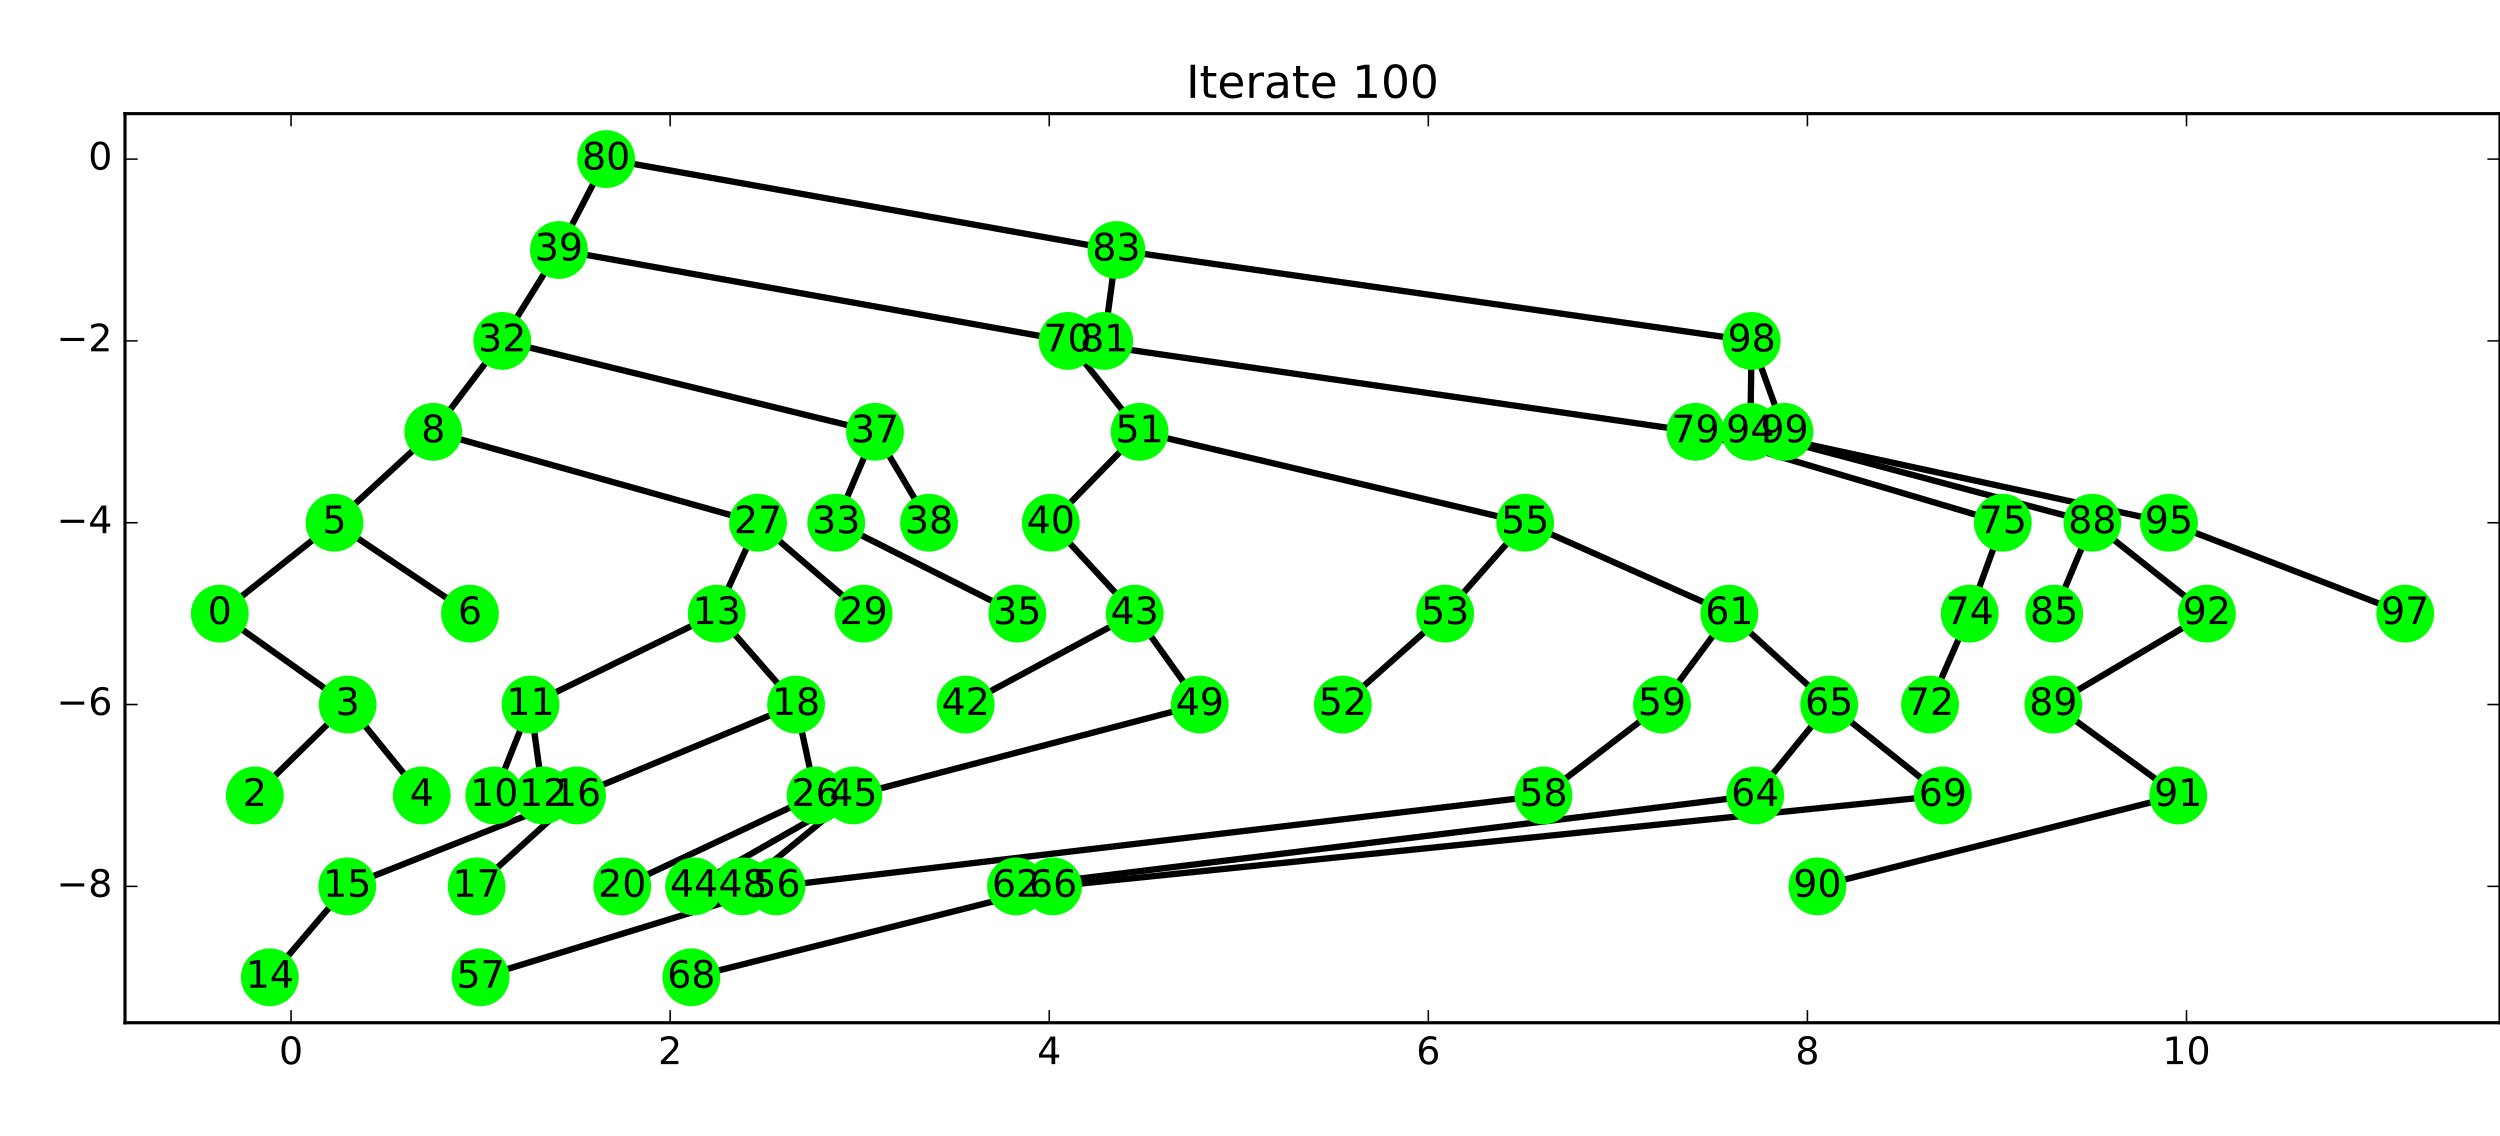 <?xml version="1.0" encoding="utf-8" standalone="no"?>
<!DOCTYPE svg PUBLIC "-//W3C//DTD SVG 1.1//EN"
  "http://www.w3.org/Graphics/SVG/1.1/DTD/svg11.dtd">
<!-- Created with matplotlib (http://matplotlib.org/) -->
<svg height="360pt" version="1.1" viewBox="0 0 792 360" width="792pt" xmlns="http://www.w3.org/2000/svg" xmlns:xlink="http://www.w3.org/1999/xlink">
 <defs>
  <style type="text/css">
*{stroke-linecap:butt;stroke-linejoin:round;stroke-miterlimit:100000;}
  </style>
 </defs>
 <g id="figure_1">
  <g id="patch_1">
   <path d="M 0 360 
L 792 360 
L 792 0 
L 0 0 
z
" style="fill:#ffffff;"/>
  </g>
  <g id="axes_1">
   <g id="patch_2">
    <path d="M 39.6 324 
L 792 324 
L 792 36 
L 39.6 36 
z
" style="fill:#ffffff;"/>
   </g>
   <g id="line2d_1">
    <path clip-path="url(#p08d0dfd7ce)" d="M 192.028 50.4 
L 177.069 79.2 
" style="fill:none;stroke:#000000;stroke-linecap:square;stroke-width:2.0;"/>
   </g>
   <g id="line2d_2">
    <path clip-path="url(#p08d0dfd7ce)" d="M 192.028 50.4 
L 353.679 79.2 
" style="fill:none;stroke:#000000;stroke-linecap:square;stroke-width:2.0;"/>
   </g>
   <g id="line2d_3">
    <path clip-path="url(#p08d0dfd7ce)" d="M 177.069 79.2 
L 159.113 108 
" style="fill:none;stroke:#000000;stroke-linecap:square;stroke-width:2.0;"/>
   </g>
   <g id="line2d_4">
    <path clip-path="url(#p08d0dfd7ce)" d="M 177.069 79.2 
L 338.214 108 
" style="fill:none;stroke:#000000;stroke-linecap:square;stroke-width:2.0;"/>
   </g>
   <g id="line2d_5">
    <path clip-path="url(#p08d0dfd7ce)" d="M 353.679 79.2 
L 349.807 108 
" style="fill:none;stroke:#000000;stroke-linecap:square;stroke-width:2.0;"/>
   </g>
   <g id="line2d_6">
    <path clip-path="url(#p08d0dfd7ce)" d="M 353.679 79.2 
L 554.934 108 
" style="fill:none;stroke:#000000;stroke-linecap:square;stroke-width:2.0;"/>
   </g>
   <g id="line2d_7">
    <path clip-path="url(#p08d0dfd7ce)" d="M 159.113 108 
L 137.258 136.8 
" style="fill:none;stroke:#000000;stroke-linecap:square;stroke-width:2.0;"/>
   </g>
   <g id="line2d_8">
    <path clip-path="url(#p08d0dfd7ce)" d="M 159.113 108 
L 277.2 136.8 
" style="fill:none;stroke:#000000;stroke-linecap:square;stroke-width:2.0;"/>
   </g>
   <g id="line2d_9">
    <path clip-path="url(#p08d0dfd7ce)" d="M 338.214 108 
L 361.031 136.8 
" style="fill:none;stroke:#000000;stroke-linecap:square;stroke-width:2.0;"/>
   </g>
   <g id="line2d_10">
    <path clip-path="url(#p08d0dfd7ce)" d="M 338.214 108 
L 537.136 136.8 
" style="fill:none;stroke:#000000;stroke-linecap:square;stroke-width:2.0;"/>
   </g>
   <g id="line2d_11">
    <path clip-path="url(#p08d0dfd7ce)" d="M 554.934 108 
L 554.485 136.8 
" style="fill:none;stroke:#000000;stroke-linecap:square;stroke-width:2.0;"/>
   </g>
   <g id="line2d_12">
    <path clip-path="url(#p08d0dfd7ce)" d="M 554.934 108 
L 565.325 136.8 
" style="fill:none;stroke:#000000;stroke-linecap:square;stroke-width:2.0;"/>
   </g>
   <g id="line2d_13">
    <path clip-path="url(#p08d0dfd7ce)" d="M 137.258 136.8 
L 105.96 165.6 
" style="fill:none;stroke:#000000;stroke-linecap:square;stroke-width:2.0;"/>
   </g>
   <g id="line2d_14">
    <path clip-path="url(#p08d0dfd7ce)" d="M 137.258 136.8 
L 240.152 165.6 
" style="fill:none;stroke:#000000;stroke-linecap:square;stroke-width:2.0;"/>
   </g>
   <g id="line2d_15">
    <path clip-path="url(#p08d0dfd7ce)" d="M 277.2 136.8 
L 264.919 165.6 
" style="fill:none;stroke:#000000;stroke-linecap:square;stroke-width:2.0;"/>
   </g>
   <g id="line2d_16">
    <path clip-path="url(#p08d0dfd7ce)" d="M 277.2 136.8 
L 294.313 165.6 
" style="fill:none;stroke:#000000;stroke-linecap:square;stroke-width:2.0;"/>
   </g>
   <g id="line2d_17">
    <path clip-path="url(#p08d0dfd7ce)" d="M 361.031 136.8 
L 332.894 165.6 
" style="fill:none;stroke:#000000;stroke-linecap:square;stroke-width:2.0;"/>
   </g>
   <g id="line2d_18">
    <path clip-path="url(#p08d0dfd7ce)" d="M 361.031 136.8 
L 483.17 165.6 
" style="fill:none;stroke:#000000;stroke-linecap:square;stroke-width:2.0;"/>
   </g>
   <g id="line2d_19">
    <path clip-path="url(#p08d0dfd7ce)" d="M 537.136 136.8 
L 634.496 165.6 
" style="fill:none;stroke:#000000;stroke-linecap:square;stroke-width:2.0;"/>
   </g>
   <g id="line2d_20">
    <path clip-path="url(#p08d0dfd7ce)" d="M 554.485 136.8 
L 662.857 165.6 
" style="fill:none;stroke:#000000;stroke-linecap:square;stroke-width:2.0;"/>
   </g>
   <g id="line2d_21">
    <path clip-path="url(#p08d0dfd7ce)" d="M 554.485 136.8 
L 687.122 165.6 
" style="fill:none;stroke:#000000;stroke-linecap:square;stroke-width:2.0;"/>
   </g>
   <g id="line2d_22">
    <path clip-path="url(#p08d0dfd7ce)" d="M 105.96 165.6 
L 69.624 194.4 
" style="fill:none;stroke:#000000;stroke-linecap:square;stroke-width:2.0;"/>
   </g>
   <g id="line2d_23">
    <path clip-path="url(#p08d0dfd7ce)" d="M 105.96 165.6 
L 148.887 194.4 
" style="fill:none;stroke:#000000;stroke-linecap:square;stroke-width:2.0;"/>
   </g>
   <g id="line2d_24">
    <path clip-path="url(#p08d0dfd7ce)" d="M 240.152 165.6 
L 227.059 194.4 
" style="fill:none;stroke:#000000;stroke-linecap:square;stroke-width:2.0;"/>
   </g>
   <g id="line2d_25">
    <path clip-path="url(#p08d0dfd7ce)" d="M 240.152 165.6 
L 273.605 194.4 
" style="fill:none;stroke:#000000;stroke-linecap:square;stroke-width:2.0;"/>
   </g>
   <g id="line2d_26">
    <path clip-path="url(#p08d0dfd7ce)" d="M 264.919 165.6 
L 322.287 194.4 
" style="fill:none;stroke:#000000;stroke-linecap:square;stroke-width:2.0;"/>
   </g>
   <g id="line2d_27">
    <path clip-path="url(#p08d0dfd7ce)" d="M 332.894 165.6 
L 359.467 194.4 
" style="fill:none;stroke:#000000;stroke-linecap:square;stroke-width:2.0;"/>
   </g>
   <g id="line2d_28">
    <path clip-path="url(#p08d0dfd7ce)" d="M 483.17 165.6 
L 457.825 194.4 
" style="fill:none;stroke:#000000;stroke-linecap:square;stroke-width:2.0;"/>
   </g>
   <g id="line2d_29">
    <path clip-path="url(#p08d0dfd7ce)" d="M 483.17 165.6 
L 547.861 194.4 
" style="fill:none;stroke:#000000;stroke-linecap:square;stroke-width:2.0;"/>
   </g>
   <g id="line2d_30">
    <path clip-path="url(#p08d0dfd7ce)" d="M 634.496 165.6 
L 624.003 194.4 
" style="fill:none;stroke:#000000;stroke-linecap:square;stroke-width:2.0;"/>
   </g>
   <g id="line2d_31">
    <path clip-path="url(#p08d0dfd7ce)" d="M 662.857 165.6 
L 650.772 194.4 
" style="fill:none;stroke:#000000;stroke-linecap:square;stroke-width:2.0;"/>
   </g>
   <g id="line2d_32">
    <path clip-path="url(#p08d0dfd7ce)" d="M 662.857 165.6 
L 699.134 194.4 
" style="fill:none;stroke:#000000;stroke-linecap:square;stroke-width:2.0;"/>
   </g>
   <g id="line2d_33">
    <path clip-path="url(#p08d0dfd7ce)" d="M 687.122 165.6 
L 761.976 194.4 
" style="fill:none;stroke:#000000;stroke-linecap:square;stroke-width:2.0;"/>
   </g>
   <g id="line2d_34">
    <path clip-path="url(#p08d0dfd7ce)" d="M 69.624 194.4 
L 110.132 223.2 
" style="fill:none;stroke:#000000;stroke-linecap:square;stroke-width:2.0;"/>
   </g>
   <g id="line2d_35">
    <path clip-path="url(#p08d0dfd7ce)" d="M 227.059 194.4 
L 168.074 223.2 
" style="fill:none;stroke:#000000;stroke-linecap:square;stroke-width:2.0;"/>
   </g>
   <g id="line2d_36">
    <path clip-path="url(#p08d0dfd7ce)" d="M 227.059 194.4 
L 252.192 223.2 
" style="fill:none;stroke:#000000;stroke-linecap:square;stroke-width:2.0;"/>
   </g>
   <g id="line2d_37">
    <path clip-path="url(#p08d0dfd7ce)" d="M 359.467 194.4 
L 305.928 223.2 
" style="fill:none;stroke:#000000;stroke-linecap:square;stroke-width:2.0;"/>
   </g>
   <g id="line2d_38">
    <path clip-path="url(#p08d0dfd7ce)" d="M 359.467 194.4 
L 380.099 223.2 
" style="fill:none;stroke:#000000;stroke-linecap:square;stroke-width:2.0;"/>
   </g>
   <g id="line2d_39">
    <path clip-path="url(#p08d0dfd7ce)" d="M 457.825 194.4 
L 425.412 223.2 
" style="fill:none;stroke:#000000;stroke-linecap:square;stroke-width:2.0;"/>
   </g>
   <g id="line2d_40">
    <path clip-path="url(#p08d0dfd7ce)" d="M 547.861 194.4 
L 526.513 223.2 
" style="fill:none;stroke:#000000;stroke-linecap:square;stroke-width:2.0;"/>
   </g>
   <g id="line2d_41">
    <path clip-path="url(#p08d0dfd7ce)" d="M 547.861 194.4 
L 579.48 223.2 
" style="fill:none;stroke:#000000;stroke-linecap:square;stroke-width:2.0;"/>
   </g>
   <g id="line2d_42">
    <path clip-path="url(#p08d0dfd7ce)" d="M 624.003 194.4 
L 611.426 223.2 
" style="fill:none;stroke:#000000;stroke-linecap:square;stroke-width:2.0;"/>
   </g>
   <g id="line2d_43">
    <path clip-path="url(#p08d0dfd7ce)" d="M 699.134 194.4 
L 650.502 223.2 
" style="fill:none;stroke:#000000;stroke-linecap:square;stroke-width:2.0;"/>
   </g>
   <g id="line2d_44">
    <path clip-path="url(#p08d0dfd7ce)" d="M 110.132 223.2 
L 80.723 252 
" style="fill:none;stroke:#000000;stroke-linecap:square;stroke-width:2.0;"/>
   </g>
   <g id="line2d_45">
    <path clip-path="url(#p08d0dfd7ce)" d="M 110.132 223.2 
L 133.611 252 
" style="fill:none;stroke:#000000;stroke-linecap:square;stroke-width:2.0;"/>
   </g>
   <g id="line2d_46">
    <path clip-path="url(#p08d0dfd7ce)" d="M 168.074 223.2 
L 156.581 252 
" style="fill:none;stroke:#000000;stroke-linecap:square;stroke-width:2.0;"/>
   </g>
   <g id="line2d_47">
    <path clip-path="url(#p08d0dfd7ce)" d="M 168.074 223.2 
L 172.036 252 
" style="fill:none;stroke:#000000;stroke-linecap:square;stroke-width:2.0;"/>
   </g>
   <g id="line2d_48">
    <path clip-path="url(#p08d0dfd7ce)" d="M 252.192 223.2 
L 182.796 252 
" style="fill:none;stroke:#000000;stroke-linecap:square;stroke-width:2.0;"/>
   </g>
   <g id="line2d_49">
    <path clip-path="url(#p08d0dfd7ce)" d="M 252.192 223.2 
L 258.394 252 
" style="fill:none;stroke:#000000;stroke-linecap:square;stroke-width:2.0;"/>
   </g>
   <g id="line2d_50">
    <path clip-path="url(#p08d0dfd7ce)" d="M 380.099 223.2 
L 270.342 252 
" style="fill:none;stroke:#000000;stroke-linecap:square;stroke-width:2.0;"/>
   </g>
   <g id="line2d_51">
    <path clip-path="url(#p08d0dfd7ce)" d="M 526.513 223.2 
L 488.975 252 
" style="fill:none;stroke:#000000;stroke-linecap:square;stroke-width:2.0;"/>
   </g>
   <g id="line2d_52">
    <path clip-path="url(#p08d0dfd7ce)" d="M 579.48 223.2 
L 556.054 252 
" style="fill:none;stroke:#000000;stroke-linecap:square;stroke-width:2.0;"/>
   </g>
   <g id="line2d_53">
    <path clip-path="url(#p08d0dfd7ce)" d="M 579.48 223.2 
L 615.5 252 
" style="fill:none;stroke:#000000;stroke-linecap:square;stroke-width:2.0;"/>
   </g>
   <g id="line2d_54">
    <path clip-path="url(#p08d0dfd7ce)" d="M 650.502 223.2 
L 690.075 252 
" style="fill:none;stroke:#000000;stroke-linecap:square;stroke-width:2.0;"/>
   </g>
   <g id="line2d_55">
    <path clip-path="url(#p08d0dfd7ce)" d="M 182.796 252 
L 110.006 280.8 
" style="fill:none;stroke:#000000;stroke-linecap:square;stroke-width:2.0;"/>
   </g>
   <g id="line2d_56">
    <path clip-path="url(#p08d0dfd7ce)" d="M 182.796 252 
L 150.998 280.8 
" style="fill:none;stroke:#000000;stroke-linecap:square;stroke-width:2.0;"/>
   </g>
   <g id="line2d_57">
    <path clip-path="url(#p08d0dfd7ce)" d="M 258.394 252 
L 197.129 280.8 
" style="fill:none;stroke:#000000;stroke-linecap:square;stroke-width:2.0;"/>
   </g>
   <g id="line2d_58">
    <path clip-path="url(#p08d0dfd7ce)" d="M 270.342 252 
L 219.885 280.8 
" style="fill:none;stroke:#000000;stroke-linecap:square;stroke-width:2.0;"/>
   </g>
   <g id="line2d_59">
    <path clip-path="url(#p08d0dfd7ce)" d="M 270.342 252 
L 235.265 280.8 
" style="fill:none;stroke:#000000;stroke-linecap:square;stroke-width:2.0;"/>
   </g>
   <g id="line2d_60">
    <path clip-path="url(#p08d0dfd7ce)" d="M 488.975 252 
L 245.984 280.8 
" style="fill:none;stroke:#000000;stroke-linecap:square;stroke-width:2.0;"/>
   </g>
   <g id="line2d_61">
    <path clip-path="url(#p08d0dfd7ce)" d="M 556.054 252 
L 321.872 280.8 
" style="fill:none;stroke:#000000;stroke-linecap:square;stroke-width:2.0;"/>
   </g>
   <g id="line2d_62">
    <path clip-path="url(#p08d0dfd7ce)" d="M 615.5 252 
L 333.611 280.8 
" style="fill:none;stroke:#000000;stroke-linecap:square;stroke-width:2.0;"/>
   </g>
   <g id="line2d_63">
    <path clip-path="url(#p08d0dfd7ce)" d="M 690.075 252 
L 575.757 280.8 
" style="fill:none;stroke:#000000;stroke-linecap:square;stroke-width:2.0;"/>
   </g>
   <g id="line2d_64">
    <path clip-path="url(#p08d0dfd7ce)" d="M 110.006 280.8 
L 85.472 309.6 
" style="fill:none;stroke:#000000;stroke-linecap:square;stroke-width:2.0;"/>
   </g>
   <g id="line2d_65">
    <path clip-path="url(#p08d0dfd7ce)" d="M 245.984 280.8 
L 152.246 309.6 
" style="fill:none;stroke:#000000;stroke-linecap:square;stroke-width:2.0;"/>
   </g>
   <g id="line2d_66">
    <path clip-path="url(#p08d0dfd7ce)" d="M 333.611 280.8 
L 219.02 309.6 
" style="fill:none;stroke:#000000;stroke-linecap:square;stroke-width:2.0;"/>
   </g>
   <g id="PathCollection_1">
    <defs>
     <path d="M 0 8.66 
C 2.297 8.66 4.5 7.748 6.124 6.124 
C 7.748 4.5 8.66 2.297 8.66 0 
C 8.66 -2.297 7.748 -4.5 6.124 -6.124 
C 4.5 -7.748 2.297 -8.66 0 -8.66 
C -2.297 -8.66 -4.5 -7.748 -6.124 -6.124 
C -7.748 -4.5 -8.66 -2.297 -8.66 0 
C -8.66 2.297 -7.748 4.5 -6.124 6.124 
C -4.5 7.748 -2.297 8.66 0 8.66 
z
" id="m94395d6d31" style="stroke:#00ff00;"/>
    </defs>
    <g clip-path="url(#p08d0dfd7ce)">
     <use style="fill:#00ff00;stroke:#00ff00;" x="192.028" xlink:href="#m94395d6d31" y="50.4"/>
     <use style="fill:#00ff00;stroke:#00ff00;" x="177.069" xlink:href="#m94395d6d31" y="79.2"/>
     <use style="fill:#00ff00;stroke:#00ff00;" x="353.679" xlink:href="#m94395d6d31" y="79.2"/>
     <use style="fill:#00ff00;stroke:#00ff00;" x="159.113" xlink:href="#m94395d6d31" y="108.0"/>
     <use style="fill:#00ff00;stroke:#00ff00;" x="338.214" xlink:href="#m94395d6d31" y="108.0"/>
     <use style="fill:#00ff00;stroke:#00ff00;" x="349.807" xlink:href="#m94395d6d31" y="108.0"/>
     <use style="fill:#00ff00;stroke:#00ff00;" x="554.934" xlink:href="#m94395d6d31" y="108.0"/>
     <use style="fill:#00ff00;stroke:#00ff00;" x="137.258" xlink:href="#m94395d6d31" y="136.8"/>
     <use style="fill:#00ff00;stroke:#00ff00;" x="277.2" xlink:href="#m94395d6d31" y="136.8"/>
     <use style="fill:#00ff00;stroke:#00ff00;" x="361.031" xlink:href="#m94395d6d31" y="136.8"/>
     <use style="fill:#00ff00;stroke:#00ff00;" x="537.136" xlink:href="#m94395d6d31" y="136.8"/>
     <use style="fill:#00ff00;stroke:#00ff00;" x="554.485" xlink:href="#m94395d6d31" y="136.8"/>
     <use style="fill:#00ff00;stroke:#00ff00;" x="565.325" xlink:href="#m94395d6d31" y="136.8"/>
     <use style="fill:#00ff00;stroke:#00ff00;" x="105.96" xlink:href="#m94395d6d31" y="165.6"/>
     <use style="fill:#00ff00;stroke:#00ff00;" x="240.152" xlink:href="#m94395d6d31" y="165.6"/>
     <use style="fill:#00ff00;stroke:#00ff00;" x="264.919" xlink:href="#m94395d6d31" y="165.6"/>
     <use style="fill:#00ff00;stroke:#00ff00;" x="294.313" xlink:href="#m94395d6d31" y="165.6"/>
     <use style="fill:#00ff00;stroke:#00ff00;" x="332.894" xlink:href="#m94395d6d31" y="165.6"/>
     <use style="fill:#00ff00;stroke:#00ff00;" x="483.17" xlink:href="#m94395d6d31" y="165.6"/>
     <use style="fill:#00ff00;stroke:#00ff00;" x="634.496" xlink:href="#m94395d6d31" y="165.6"/>
     <use style="fill:#00ff00;stroke:#00ff00;" x="662.857" xlink:href="#m94395d6d31" y="165.6"/>
     <use style="fill:#00ff00;stroke:#00ff00;" x="687.122" xlink:href="#m94395d6d31" y="165.6"/>
     <use style="fill:#00ff00;stroke:#00ff00;" x="69.624" xlink:href="#m94395d6d31" y="194.4"/>
     <use style="fill:#00ff00;stroke:#00ff00;" x="148.887" xlink:href="#m94395d6d31" y="194.4"/>
     <use style="fill:#00ff00;stroke:#00ff00;" x="227.059" xlink:href="#m94395d6d31" y="194.4"/>
     <use style="fill:#00ff00;stroke:#00ff00;" x="273.605" xlink:href="#m94395d6d31" y="194.4"/>
     <use style="fill:#00ff00;stroke:#00ff00;" x="322.287" xlink:href="#m94395d6d31" y="194.4"/>
     <use style="fill:#00ff00;stroke:#00ff00;" x="359.467" xlink:href="#m94395d6d31" y="194.4"/>
     <use style="fill:#00ff00;stroke:#00ff00;" x="457.825" xlink:href="#m94395d6d31" y="194.4"/>
     <use style="fill:#00ff00;stroke:#00ff00;" x="547.861" xlink:href="#m94395d6d31" y="194.4"/>
     <use style="fill:#00ff00;stroke:#00ff00;" x="624.003" xlink:href="#m94395d6d31" y="194.4"/>
     <use style="fill:#00ff00;stroke:#00ff00;" x="650.772" xlink:href="#m94395d6d31" y="194.4"/>
     <use style="fill:#00ff00;stroke:#00ff00;" x="699.134" xlink:href="#m94395d6d31" y="194.4"/>
     <use style="fill:#00ff00;stroke:#00ff00;" x="761.976" xlink:href="#m94395d6d31" y="194.4"/>
     <use style="fill:#00ff00;stroke:#00ff00;" x="110.132" xlink:href="#m94395d6d31" y="223.2"/>
     <use style="fill:#00ff00;stroke:#00ff00;" x="168.074" xlink:href="#m94395d6d31" y="223.2"/>
     <use style="fill:#00ff00;stroke:#00ff00;" x="252.192" xlink:href="#m94395d6d31" y="223.2"/>
     <use style="fill:#00ff00;stroke:#00ff00;" x="305.928" xlink:href="#m94395d6d31" y="223.2"/>
     <use style="fill:#00ff00;stroke:#00ff00;" x="380.099" xlink:href="#m94395d6d31" y="223.2"/>
     <use style="fill:#00ff00;stroke:#00ff00;" x="425.412" xlink:href="#m94395d6d31" y="223.2"/>
     <use style="fill:#00ff00;stroke:#00ff00;" x="526.513" xlink:href="#m94395d6d31" y="223.2"/>
     <use style="fill:#00ff00;stroke:#00ff00;" x="579.48" xlink:href="#m94395d6d31" y="223.2"/>
     <use style="fill:#00ff00;stroke:#00ff00;" x="611.426" xlink:href="#m94395d6d31" y="223.2"/>
     <use style="fill:#00ff00;stroke:#00ff00;" x="650.502" xlink:href="#m94395d6d31" y="223.2"/>
     <use style="fill:#00ff00;stroke:#00ff00;" x="80.723" xlink:href="#m94395d6d31" y="252.0"/>
     <use style="fill:#00ff00;stroke:#00ff00;" x="133.611" xlink:href="#m94395d6d31" y="252.0"/>
     <use style="fill:#00ff00;stroke:#00ff00;" x="156.581" xlink:href="#m94395d6d31" y="252.0"/>
     <use style="fill:#00ff00;stroke:#00ff00;" x="172.036" xlink:href="#m94395d6d31" y="252.0"/>
     <use style="fill:#00ff00;stroke:#00ff00;" x="182.796" xlink:href="#m94395d6d31" y="252.0"/>
     <use style="fill:#00ff00;stroke:#00ff00;" x="258.394" xlink:href="#m94395d6d31" y="252.0"/>
     <use style="fill:#00ff00;stroke:#00ff00;" x="270.342" xlink:href="#m94395d6d31" y="252.0"/>
     <use style="fill:#00ff00;stroke:#00ff00;" x="488.975" xlink:href="#m94395d6d31" y="252.0"/>
     <use style="fill:#00ff00;stroke:#00ff00;" x="556.054" xlink:href="#m94395d6d31" y="252.0"/>
     <use style="fill:#00ff00;stroke:#00ff00;" x="615.5" xlink:href="#m94395d6d31" y="252.0"/>
     <use style="fill:#00ff00;stroke:#00ff00;" x="690.075" xlink:href="#m94395d6d31" y="252.0"/>
     <use style="fill:#00ff00;stroke:#00ff00;" x="110.006" xlink:href="#m94395d6d31" y="280.8"/>
     <use style="fill:#00ff00;stroke:#00ff00;" x="150.998" xlink:href="#m94395d6d31" y="280.8"/>
     <use style="fill:#00ff00;stroke:#00ff00;" x="197.129" xlink:href="#m94395d6d31" y="280.8"/>
     <use style="fill:#00ff00;stroke:#00ff00;" x="219.885" xlink:href="#m94395d6d31" y="280.8"/>
     <use style="fill:#00ff00;stroke:#00ff00;" x="235.265" xlink:href="#m94395d6d31" y="280.8"/>
     <use style="fill:#00ff00;stroke:#00ff00;" x="245.984" xlink:href="#m94395d6d31" y="280.8"/>
     <use style="fill:#00ff00;stroke:#00ff00;" x="321.872" xlink:href="#m94395d6d31" y="280.8"/>
     <use style="fill:#00ff00;stroke:#00ff00;" x="333.611" xlink:href="#m94395d6d31" y="280.8"/>
     <use style="fill:#00ff00;stroke:#00ff00;" x="575.757" xlink:href="#m94395d6d31" y="280.8"/>
     <use style="fill:#00ff00;stroke:#00ff00;" x="85.472" xlink:href="#m94395d6d31" y="309.6"/>
     <use style="fill:#00ff00;stroke:#00ff00;" x="152.246" xlink:href="#m94395d6d31" y="309.6"/>
     <use style="fill:#00ff00;stroke:#00ff00;" x="219.02" xlink:href="#m94395d6d31" y="309.6"/>
    </g>
   </g>
   <g id="patch_3">
    <path d="M 792 324 
L 792 36 
" style="fill:none;stroke:#000000;stroke-linecap:square;stroke-linejoin:miter;"/>
   </g>
   <g id="patch_4">
    <path d="M 39.6 324 
L 792 324 
" style="fill:none;stroke:#000000;stroke-linecap:square;stroke-linejoin:miter;"/>
   </g>
   <g id="patch_5">
    <path d="M 39.6 36 
L 792 36 
" style="fill:none;stroke:#000000;stroke-linecap:square;stroke-linejoin:miter;"/>
   </g>
   <g id="patch_6">
    <path d="M 39.6 324 
L 39.6 36 
" style="fill:none;stroke:#000000;stroke-linecap:square;stroke-linejoin:miter;"/>
   </g>
   <g id="matplotlib.axis_1">
    <g id="xtick_1">
     <g id="line2d_67">
      <defs>
       <path d="M 0 0 
L 0 -4 
" id="m423be11c00" style="stroke:#000000;stroke-width:0.5;"/>
      </defs>
      <g>
       <use style="stroke:#000000;stroke-width:0.5;" x="92.204" xlink:href="#m423be11c00" y="324.0"/>
      </g>
     </g>
     <g id="line2d_68">
      <defs>
       <path d="M 0 0 
L 0 4 
" id="mdfb8b01e94" style="stroke:#000000;stroke-width:0.5;"/>
      </defs>
      <g>
       <use style="stroke:#000000;stroke-width:0.5;" x="92.204" xlink:href="#mdfb8b01e94" y="36.0"/>
      </g>
     </g>
     <g id="text_1">
      <!-- 0 -->
      <defs>
       <path d="M 31.781 66.406 
Q 24.172 66.406 20.328 58.906 
Q 16.5 51.422 16.5 36.375 
Q 16.5 21.391 20.328 13.891 
Q 24.172 6.391 31.781 6.391 
Q 39.453 6.391 43.281 13.891 
Q 47.125 21.391 47.125 36.375 
Q 47.125 51.422 43.281 58.906 
Q 39.453 66.406 31.781 66.406 
M 31.781 74.219 
Q 44.047 74.219 50.516 64.516 
Q 56.984 54.828 56.984 36.375 
Q 56.984 17.969 50.516 8.266 
Q 44.047 -1.422 31.781 -1.422 
Q 19.531 -1.422 13.062 8.266 
Q 6.594 17.969 6.594 36.375 
Q 6.594 54.828 13.062 64.516 
Q 19.531 74.219 31.781 74.219 
" id="BitstreamVeraSans-Roman-30"/>
      </defs>
      <g transform="translate(88.386 337.118)scale(0.12 -0.12)">
       <use xlink:href="#BitstreamVeraSans-Roman-30"/>
      </g>
     </g>
    </g>
    <g id="xtick_2">
     <g id="line2d_69">
      <g>
       <use style="stroke:#000000;stroke-width:0.5;" x="212.301" xlink:href="#m423be11c00" y="324.0"/>
      </g>
     </g>
     <g id="line2d_70">
      <g>
       <use style="stroke:#000000;stroke-width:0.5;" x="212.301" xlink:href="#mdfb8b01e94" y="36.0"/>
      </g>
     </g>
     <g id="text_2">
      <!-- 2 -->
      <defs>
       <path d="M 19.188 8.297 
L 53.609 8.297 
L 53.609 0 
L 7.328 0 
L 7.328 8.297 
Q 12.938 14.109 22.625 23.891 
Q 32.328 33.688 34.812 36.531 
Q 39.547 41.844 41.422 45.531 
Q 43.312 49.219 43.312 52.781 
Q 43.312 58.594 39.234 62.25 
Q 35.156 65.922 28.609 65.922 
Q 23.969 65.922 18.812 64.312 
Q 13.672 62.703 7.812 59.422 
L 7.812 69.391 
Q 13.766 71.781 18.938 73 
Q 24.125 74.219 28.422 74.219 
Q 39.75 74.219 46.484 68.547 
Q 53.219 62.891 53.219 53.422 
Q 53.219 48.922 51.531 44.891 
Q 49.859 40.875 45.406 35.406 
Q 44.188 33.984 37.641 27.219 
Q 31.109 20.453 19.188 8.297 
" id="BitstreamVeraSans-Roman-32"/>
      </defs>
      <g transform="translate(208.483 337.118)scale(0.12 -0.12)">
       <use xlink:href="#BitstreamVeraSans-Roman-32"/>
      </g>
     </g>
    </g>
    <g id="xtick_3">
     <g id="line2d_71">
      <g>
       <use style="stroke:#000000;stroke-width:0.5;" x="332.398" xlink:href="#m423be11c00" y="324.0"/>
      </g>
     </g>
     <g id="line2d_72">
      <g>
       <use style="stroke:#000000;stroke-width:0.5;" x="332.398" xlink:href="#mdfb8b01e94" y="36.0"/>
      </g>
     </g>
     <g id="text_3">
      <!-- 4 -->
      <defs>
       <path d="M 37.797 64.312 
L 12.891 25.391 
L 37.797 25.391 
z
M 35.203 72.906 
L 47.609 72.906 
L 47.609 25.391 
L 58.016 25.391 
L 58.016 17.188 
L 47.609 17.188 
L 47.609 0 
L 37.797 0 
L 37.797 17.188 
L 4.891 17.188 
L 4.891 26.703 
z
" id="BitstreamVeraSans-Roman-34"/>
      </defs>
      <g transform="translate(328.58 337.118)scale(0.12 -0.12)">
       <use xlink:href="#BitstreamVeraSans-Roman-34"/>
      </g>
     </g>
    </g>
    <g id="xtick_4">
     <g id="line2d_73">
      <g>
       <use style="stroke:#000000;stroke-width:0.5;" x="452.494" xlink:href="#m423be11c00" y="324.0"/>
      </g>
     </g>
     <g id="line2d_74">
      <g>
       <use style="stroke:#000000;stroke-width:0.5;" x="452.494" xlink:href="#mdfb8b01e94" y="36.0"/>
      </g>
     </g>
     <g id="text_4">
      <!-- 6 -->
      <defs>
       <path d="M 33.016 40.375 
Q 26.375 40.375 22.484 35.828 
Q 18.609 31.297 18.609 23.391 
Q 18.609 15.531 22.484 10.953 
Q 26.375 6.391 33.016 6.391 
Q 39.656 6.391 43.531 10.953 
Q 47.406 15.531 47.406 23.391 
Q 47.406 31.297 43.531 35.828 
Q 39.656 40.375 33.016 40.375 
M 52.594 71.297 
L 52.594 62.312 
Q 48.875 64.062 45.094 64.984 
Q 41.312 65.922 37.594 65.922 
Q 27.828 65.922 22.672 59.328 
Q 17.531 52.734 16.797 39.406 
Q 19.672 43.656 24.016 45.922 
Q 28.375 48.188 33.594 48.188 
Q 44.578 48.188 50.953 41.516 
Q 57.328 34.859 57.328 23.391 
Q 57.328 12.156 50.688 5.359 
Q 44.047 -1.422 33.016 -1.422 
Q 20.359 -1.422 13.672 8.266 
Q 6.984 17.969 6.984 36.375 
Q 6.984 53.656 15.188 63.938 
Q 23.391 74.219 37.203 74.219 
Q 40.922 74.219 44.703 73.484 
Q 48.484 72.75 52.594 71.297 
" id="BitstreamVeraSans-Roman-36"/>
      </defs>
      <g transform="translate(448.677 337.118)scale(0.12 -0.12)">
       <use xlink:href="#BitstreamVeraSans-Roman-36"/>
      </g>
     </g>
    </g>
    <g id="xtick_5">
     <g id="line2d_75">
      <g>
       <use style="stroke:#000000;stroke-width:0.5;" x="572.591" xlink:href="#m423be11c00" y="324.0"/>
      </g>
     </g>
     <g id="line2d_76">
      <g>
       <use style="stroke:#000000;stroke-width:0.5;" x="572.591" xlink:href="#mdfb8b01e94" y="36.0"/>
      </g>
     </g>
     <g id="text_5">
      <!-- 8 -->
      <defs>
       <path d="M 31.781 34.625 
Q 24.75 34.625 20.719 30.859 
Q 16.703 27.094 16.703 20.516 
Q 16.703 13.922 20.719 10.156 
Q 24.75 6.391 31.781 6.391 
Q 38.812 6.391 42.859 10.172 
Q 46.922 13.969 46.922 20.516 
Q 46.922 27.094 42.891 30.859 
Q 38.875 34.625 31.781 34.625 
M 21.922 38.812 
Q 15.578 40.375 12.031 44.719 
Q 8.5 49.078 8.5 55.328 
Q 8.5 64.062 14.719 69.141 
Q 20.953 74.219 31.781 74.219 
Q 42.672 74.219 48.875 69.141 
Q 55.078 64.062 55.078 55.328 
Q 55.078 49.078 51.531 44.719 
Q 48 40.375 41.703 38.812 
Q 48.828 37.156 52.797 32.312 
Q 56.781 27.484 56.781 20.516 
Q 56.781 9.906 50.312 4.234 
Q 43.844 -1.422 31.781 -1.422 
Q 19.734 -1.422 13.25 4.234 
Q 6.781 9.906 6.781 20.516 
Q 6.781 27.484 10.781 32.312 
Q 14.797 37.156 21.922 38.812 
M 18.312 54.391 
Q 18.312 48.734 21.844 45.562 
Q 25.391 42.391 31.781 42.391 
Q 38.141 42.391 41.719 45.562 
Q 45.312 48.734 45.312 54.391 
Q 45.312 60.062 41.719 63.234 
Q 38.141 66.406 31.781 66.406 
Q 25.391 66.406 21.844 63.234 
Q 18.312 60.062 18.312 54.391 
" id="BitstreamVeraSans-Roman-38"/>
      </defs>
      <g transform="translate(568.774 337.118)scale(0.12 -0.12)">
       <use xlink:href="#BitstreamVeraSans-Roman-38"/>
      </g>
     </g>
    </g>
    <g id="xtick_6">
     <g id="line2d_77">
      <g>
       <use style="stroke:#000000;stroke-width:0.5;" x="692.688" xlink:href="#m423be11c00" y="324.0"/>
      </g>
     </g>
     <g id="line2d_78">
      <g>
       <use style="stroke:#000000;stroke-width:0.5;" x="692.688" xlink:href="#mdfb8b01e94" y="36.0"/>
      </g>
     </g>
     <g id="text_6">
      <!-- 10 -->
      <defs>
       <path d="M 12.406 8.297 
L 28.516 8.297 
L 28.516 63.922 
L 10.984 60.406 
L 10.984 69.391 
L 28.422 72.906 
L 38.281 72.906 
L 38.281 8.297 
L 54.391 8.297 
L 54.391 0 
L 12.406 0 
z
" id="BitstreamVeraSans-Roman-31"/>
      </defs>
      <g transform="translate(685.053 337.118)scale(0.12 -0.12)">
       <use xlink:href="#BitstreamVeraSans-Roman-31"/>
       <use x="63.623" xlink:href="#BitstreamVeraSans-Roman-30"/>
      </g>
     </g>
    </g>
   </g>
   <g id="matplotlib.axis_2">
    <g id="ytick_1">
     <g id="line2d_79">
      <defs>
       <path d="M 0 0 
L 4 0 
" id="m0fd44f2198" style="stroke:#000000;stroke-width:0.5;"/>
      </defs>
      <g>
       <use style="stroke:#000000;stroke-width:0.5;" x="39.6" xlink:href="#m0fd44f2198" y="280.8"/>
      </g>
     </g>
     <g id="line2d_80">
      <defs>
       <path d="M 0 0 
L -4 0 
" id="m94180d8722" style="stroke:#000000;stroke-width:0.5;"/>
      </defs>
      <g>
       <use style="stroke:#000000;stroke-width:0.5;" x="792.0" xlink:href="#m94180d8722" y="280.8"/>
      </g>
     </g>
     <g id="text_7">
      <!-- −8 -->
      <defs>
       <path d="M 10.594 35.5 
L 73.188 35.5 
L 73.188 27.203 
L 10.594 27.203 
z
" id="BitstreamVeraSans-Roman-2212"/>
      </defs>
      <g transform="translate(17.909 284.111)scale(0.12 -0.12)">
       <use xlink:href="#BitstreamVeraSans-Roman-2212"/>
       <use x="83.789" xlink:href="#BitstreamVeraSans-Roman-38"/>
      </g>
     </g>
    </g>
    <g id="ytick_2">
     <g id="line2d_81">
      <g>
       <use style="stroke:#000000;stroke-width:0.5;" x="39.6" xlink:href="#m0fd44f2198" y="223.2"/>
      </g>
     </g>
     <g id="line2d_82">
      <g>
       <use style="stroke:#000000;stroke-width:0.5;" x="792.0" xlink:href="#m94180d8722" y="223.2"/>
      </g>
     </g>
     <g id="text_8">
      <!-- −6 -->
      <g transform="translate(17.909 226.511)scale(0.12 -0.12)">
       <use xlink:href="#BitstreamVeraSans-Roman-2212"/>
       <use x="83.789" xlink:href="#BitstreamVeraSans-Roman-36"/>
      </g>
     </g>
    </g>
    <g id="ytick_3">
     <g id="line2d_83">
      <g>
       <use style="stroke:#000000;stroke-width:0.5;" x="39.6" xlink:href="#m0fd44f2198" y="165.6"/>
      </g>
     </g>
     <g id="line2d_84">
      <g>
       <use style="stroke:#000000;stroke-width:0.5;" x="792.0" xlink:href="#m94180d8722" y="165.6"/>
      </g>
     </g>
     <g id="text_9">
      <!-- −4 -->
      <g transform="translate(17.909 168.911)scale(0.12 -0.12)">
       <use xlink:href="#BitstreamVeraSans-Roman-2212"/>
       <use x="83.789" xlink:href="#BitstreamVeraSans-Roman-34"/>
      </g>
     </g>
    </g>
    <g id="ytick_4">
     <g id="line2d_85">
      <g>
       <use style="stroke:#000000;stroke-width:0.5;" x="39.6" xlink:href="#m0fd44f2198" y="108.0"/>
      </g>
     </g>
     <g id="line2d_86">
      <g>
       <use style="stroke:#000000;stroke-width:0.5;" x="792.0" xlink:href="#m94180d8722" y="108.0"/>
      </g>
     </g>
     <g id="text_10">
      <!-- −2 -->
      <g transform="translate(17.909 111.311)scale(0.12 -0.12)">
       <use xlink:href="#BitstreamVeraSans-Roman-2212"/>
       <use x="83.789" xlink:href="#BitstreamVeraSans-Roman-32"/>
      </g>
     </g>
    </g>
    <g id="ytick_5">
     <g id="line2d_87">
      <g>
       <use style="stroke:#000000;stroke-width:0.5;" x="39.6" xlink:href="#m0fd44f2198" y="50.4"/>
      </g>
     </g>
     <g id="line2d_88">
      <g>
       <use style="stroke:#000000;stroke-width:0.5;" x="792.0" xlink:href="#m94180d8722" y="50.4"/>
      </g>
     </g>
     <g id="text_11">
      <!-- 0 -->
      <g transform="translate(27.965 53.711)scale(0.12 -0.12)">
       <use xlink:href="#BitstreamVeraSans-Roman-30"/>
      </g>
     </g>
    </g>
   </g>
   <g id="text_12">
    <!-- 80 -->
    <g transform="translate(184.393 53.711)scale(0.12 -0.12)">
     <use xlink:href="#BitstreamVeraSans-Roman-38"/>
     <use x="63.623" xlink:href="#BitstreamVeraSans-Roman-30"/>
    </g>
   </g>
   <g id="text_13">
    <!-- 39 -->
    <defs>
     <path d="M 10.984 1.516 
L 10.984 10.5 
Q 14.703 8.734 18.5 7.812 
Q 22.312 6.891 25.984 6.891 
Q 35.75 6.891 40.891 13.453 
Q 46.047 20.016 46.781 33.406 
Q 43.953 29.203 39.594 26.953 
Q 35.25 24.703 29.984 24.703 
Q 19.047 24.703 12.672 31.312 
Q 6.297 37.938 6.297 49.422 
Q 6.297 60.641 12.938 67.422 
Q 19.578 74.219 30.609 74.219 
Q 43.266 74.219 49.922 64.516 
Q 56.594 54.828 56.594 36.375 
Q 56.594 19.141 48.406 8.859 
Q 40.234 -1.422 26.422 -1.422 
Q 22.703 -1.422 18.891 -0.688 
Q 15.094 0.047 10.984 1.516 
M 30.609 32.422 
Q 37.25 32.422 41.125 36.953 
Q 45.016 41.5 45.016 49.422 
Q 45.016 57.281 41.125 61.844 
Q 37.25 66.406 30.609 66.406 
Q 23.969 66.406 20.094 61.844 
Q 16.219 57.281 16.219 49.422 
Q 16.219 41.5 20.094 36.953 
Q 23.969 32.422 30.609 32.422 
" id="BitstreamVeraSans-Roman-39"/>
     <path d="M 40.578 39.312 
Q 47.656 37.797 51.625 33 
Q 55.609 28.219 55.609 21.188 
Q 55.609 10.406 48.188 4.484 
Q 40.766 -1.422 27.094 -1.422 
Q 22.516 -1.422 17.656 -0.516 
Q 12.797 0.391 7.625 2.203 
L 7.625 11.719 
Q 11.719 9.328 16.594 8.109 
Q 21.484 6.891 26.812 6.891 
Q 36.078 6.891 40.938 10.547 
Q 45.797 14.203 45.797 21.188 
Q 45.797 27.641 41.281 31.266 
Q 36.766 34.906 28.719 34.906 
L 20.219 34.906 
L 20.219 43.016 
L 29.109 43.016 
Q 36.375 43.016 40.234 45.922 
Q 44.094 48.828 44.094 54.297 
Q 44.094 59.906 40.109 62.906 
Q 36.141 65.922 28.719 65.922 
Q 24.656 65.922 20.016 65.031 
Q 15.375 64.156 9.812 62.312 
L 9.812 71.094 
Q 15.438 72.656 20.344 73.438 
Q 25.25 74.219 29.594 74.219 
Q 40.828 74.219 47.359 69.109 
Q 53.906 64.016 53.906 55.328 
Q 53.906 49.266 50.438 45.094 
Q 46.969 40.922 40.578 39.312 
" id="BitstreamVeraSans-Roman-33"/>
    </defs>
    <g transform="translate(169.434 82.511)scale(0.12 -0.12)">
     <use xlink:href="#BitstreamVeraSans-Roman-33"/>
     <use x="63.623" xlink:href="#BitstreamVeraSans-Roman-39"/>
    </g>
   </g>
   <g id="text_14">
    <!-- 83 -->
    <g transform="translate(346.044 82.511)scale(0.12 -0.12)">
     <use xlink:href="#BitstreamVeraSans-Roman-38"/>
     <use x="63.623" xlink:href="#BitstreamVeraSans-Roman-33"/>
    </g>
   </g>
   <g id="text_15">
    <!-- 32 -->
    <g transform="translate(151.478 111.311)scale(0.12 -0.12)">
     <use xlink:href="#BitstreamVeraSans-Roman-33"/>
     <use x="63.623" xlink:href="#BitstreamVeraSans-Roman-32"/>
    </g>
   </g>
   <g id="text_16">
    <!-- 70 -->
    <defs>
     <path d="M 8.203 72.906 
L 55.078 72.906 
L 55.078 68.703 
L 28.609 0 
L 18.312 0 
L 43.219 64.594 
L 8.203 64.594 
z
" id="BitstreamVeraSans-Roman-37"/>
    </defs>
    <g transform="translate(330.579 111.311)scale(0.12 -0.12)">
     <use xlink:href="#BitstreamVeraSans-Roman-37"/>
     <use x="63.623" xlink:href="#BitstreamVeraSans-Roman-30"/>
    </g>
   </g>
   <g id="text_17">
    <!-- 81 -->
    <g transform="translate(342.172 111.311)scale(0.12 -0.12)">
     <use xlink:href="#BitstreamVeraSans-Roman-38"/>
     <use x="63.623" xlink:href="#BitstreamVeraSans-Roman-31"/>
    </g>
   </g>
   <g id="text_18">
    <!-- 98 -->
    <g transform="translate(547.299 111.311)scale(0.12 -0.12)">
     <use xlink:href="#BitstreamVeraSans-Roman-39"/>
     <use x="63.623" xlink:href="#BitstreamVeraSans-Roman-38"/>
    </g>
   </g>
   <g id="text_19">
    <!-- 8 -->
    <g transform="translate(133.44 140.111)scale(0.12 -0.12)">
     <use xlink:href="#BitstreamVeraSans-Roman-38"/>
    </g>
   </g>
   <g id="text_20">
    <!-- 37 -->
    <g transform="translate(269.565 140.111)scale(0.12 -0.12)">
     <use xlink:href="#BitstreamVeraSans-Roman-33"/>
     <use x="63.623" xlink:href="#BitstreamVeraSans-Roman-37"/>
    </g>
   </g>
   <g id="text_21">
    <!-- 51 -->
    <defs>
     <path d="M 10.797 72.906 
L 49.516 72.906 
L 49.516 64.594 
L 19.828 64.594 
L 19.828 46.734 
Q 21.969 47.469 24.109 47.828 
Q 26.266 48.188 28.422 48.188 
Q 40.625 48.188 47.75 41.5 
Q 54.891 34.812 54.891 23.391 
Q 54.891 11.625 47.562 5.094 
Q 40.234 -1.422 26.906 -1.422 
Q 22.312 -1.422 17.547 -0.641 
Q 12.797 0.141 7.719 1.703 
L 7.719 11.625 
Q 12.109 9.234 16.797 8.062 
Q 21.484 6.891 26.703 6.891 
Q 35.156 6.891 40.078 11.328 
Q 45.016 15.766 45.016 23.391 
Q 45.016 31 40.078 35.438 
Q 35.156 39.891 26.703 39.891 
Q 22.75 39.891 18.812 39.016 
Q 14.891 38.141 10.797 36.281 
z
" id="BitstreamVeraSans-Roman-35"/>
    </defs>
    <g transform="translate(353.396 140.111)scale(0.12 -0.12)">
     <use xlink:href="#BitstreamVeraSans-Roman-35"/>
     <use x="63.623" xlink:href="#BitstreamVeraSans-Roman-31"/>
    </g>
   </g>
   <g id="text_22">
    <!-- 79 -->
    <g transform="translate(529.501 140.111)scale(0.12 -0.12)">
     <use xlink:href="#BitstreamVeraSans-Roman-37"/>
     <use x="63.623" xlink:href="#BitstreamVeraSans-Roman-39"/>
    </g>
   </g>
   <g id="text_23">
    <!-- 94 -->
    <g transform="translate(546.85 140.111)scale(0.12 -0.12)">
     <use xlink:href="#BitstreamVeraSans-Roman-39"/>
     <use x="63.623" xlink:href="#BitstreamVeraSans-Roman-34"/>
    </g>
   </g>
   <g id="text_24">
    <!-- 99 -->
    <g transform="translate(557.69 140.111)scale(0.12 -0.12)">
     <use xlink:href="#BitstreamVeraSans-Roman-39"/>
     <use x="63.623" xlink:href="#BitstreamVeraSans-Roman-39"/>
    </g>
   </g>
   <g id="text_25">
    <!-- 5 -->
    <g transform="translate(102.142 168.911)scale(0.12 -0.12)">
     <use xlink:href="#BitstreamVeraSans-Roman-35"/>
    </g>
   </g>
   <g id="text_26">
    <!-- 27 -->
    <g transform="translate(232.517 168.911)scale(0.12 -0.12)">
     <use xlink:href="#BitstreamVeraSans-Roman-32"/>
     <use x="63.623" xlink:href="#BitstreamVeraSans-Roman-37"/>
    </g>
   </g>
   <g id="text_27">
    <!-- 33 -->
    <g transform="translate(257.284 168.911)scale(0.12 -0.12)">
     <use xlink:href="#BitstreamVeraSans-Roman-33"/>
     <use x="63.623" xlink:href="#BitstreamVeraSans-Roman-33"/>
    </g>
   </g>
   <g id="text_28">
    <!-- 38 -->
    <g transform="translate(286.678 168.911)scale(0.12 -0.12)">
     <use xlink:href="#BitstreamVeraSans-Roman-33"/>
     <use x="63.623" xlink:href="#BitstreamVeraSans-Roman-38"/>
    </g>
   </g>
   <g id="text_29">
    <!-- 40 -->
    <g transform="translate(325.259 168.911)scale(0.12 -0.12)">
     <use xlink:href="#BitstreamVeraSans-Roman-34"/>
     <use x="63.623" xlink:href="#BitstreamVeraSans-Roman-30"/>
    </g>
   </g>
   <g id="text_30">
    <!-- 55 -->
    <g transform="translate(475.535 168.911)scale(0.12 -0.12)">
     <use xlink:href="#BitstreamVeraSans-Roman-35"/>
     <use x="63.623" xlink:href="#BitstreamVeraSans-Roman-35"/>
    </g>
   </g>
   <g id="text_31">
    <!-- 75 -->
    <g transform="translate(626.861 168.911)scale(0.12 -0.12)">
     <use xlink:href="#BitstreamVeraSans-Roman-37"/>
     <use x="63.623" xlink:href="#BitstreamVeraSans-Roman-35"/>
    </g>
   </g>
   <g id="text_32">
    <!-- 88 -->
    <g transform="translate(655.222 168.911)scale(0.12 -0.12)">
     <use xlink:href="#BitstreamVeraSans-Roman-38"/>
     <use x="63.623" xlink:href="#BitstreamVeraSans-Roman-38"/>
    </g>
   </g>
   <g id="text_33">
    <!-- 95 -->
    <g transform="translate(679.487 168.911)scale(0.12 -0.12)">
     <use xlink:href="#BitstreamVeraSans-Roman-39"/>
     <use x="63.623" xlink:href="#BitstreamVeraSans-Roman-35"/>
    </g>
   </g>
   <g id="text_34">
    <!-- 0 -->
    <g transform="translate(65.807 197.711)scale(0.12 -0.12)">
     <use xlink:href="#BitstreamVeraSans-Roman-30"/>
    </g>
   </g>
   <g id="text_35">
    <!-- 6 -->
    <g transform="translate(145.069 197.711)scale(0.12 -0.12)">
     <use xlink:href="#BitstreamVeraSans-Roman-36"/>
    </g>
   </g>
   <g id="text_36">
    <!-- 13 -->
    <g transform="translate(219.424 197.711)scale(0.12 -0.12)">
     <use xlink:href="#BitstreamVeraSans-Roman-31"/>
     <use x="63.623" xlink:href="#BitstreamVeraSans-Roman-33"/>
    </g>
   </g>
   <g id="text_37">
    <!-- 29 -->
    <g transform="translate(265.97 197.711)scale(0.12 -0.12)">
     <use xlink:href="#BitstreamVeraSans-Roman-32"/>
     <use x="63.623" xlink:href="#BitstreamVeraSans-Roman-39"/>
    </g>
   </g>
   <g id="text_38">
    <!-- 35 -->
    <g transform="translate(314.652 197.711)scale(0.12 -0.12)">
     <use xlink:href="#BitstreamVeraSans-Roman-33"/>
     <use x="63.623" xlink:href="#BitstreamVeraSans-Roman-35"/>
    </g>
   </g>
   <g id="text_39">
    <!-- 43 -->
    <g transform="translate(351.832 197.711)scale(0.12 -0.12)">
     <use xlink:href="#BitstreamVeraSans-Roman-34"/>
     <use x="63.623" xlink:href="#BitstreamVeraSans-Roman-33"/>
    </g>
   </g>
   <g id="text_40">
    <!-- 53 -->
    <g transform="translate(450.19 197.711)scale(0.12 -0.12)">
     <use xlink:href="#BitstreamVeraSans-Roman-35"/>
     <use x="63.623" xlink:href="#BitstreamVeraSans-Roman-33"/>
    </g>
   </g>
   <g id="text_41">
    <!-- 61 -->
    <g transform="translate(540.226 197.711)scale(0.12 -0.12)">
     <use xlink:href="#BitstreamVeraSans-Roman-36"/>
     <use x="63.623" xlink:href="#BitstreamVeraSans-Roman-31"/>
    </g>
   </g>
   <g id="text_42">
    <!-- 74 -->
    <g transform="translate(616.368 197.711)scale(0.12 -0.12)">
     <use xlink:href="#BitstreamVeraSans-Roman-37"/>
     <use x="63.623" xlink:href="#BitstreamVeraSans-Roman-34"/>
    </g>
   </g>
   <g id="text_43">
    <!-- 85 -->
    <g transform="translate(643.137 197.711)scale(0.12 -0.12)">
     <use xlink:href="#BitstreamVeraSans-Roman-38"/>
     <use x="63.623" xlink:href="#BitstreamVeraSans-Roman-35"/>
    </g>
   </g>
   <g id="text_44">
    <!-- 92 -->
    <g transform="translate(691.499 197.711)scale(0.12 -0.12)">
     <use xlink:href="#BitstreamVeraSans-Roman-39"/>
     <use x="63.623" xlink:href="#BitstreamVeraSans-Roman-32"/>
    </g>
   </g>
   <g id="text_45">
    <!-- 97 -->
    <g transform="translate(754.341 197.711)scale(0.12 -0.12)">
     <use xlink:href="#BitstreamVeraSans-Roman-39"/>
     <use x="63.623" xlink:href="#BitstreamVeraSans-Roman-37"/>
    </g>
   </g>
   <g id="text_46">
    <!-- 3 -->
    <g transform="translate(106.315 226.511)scale(0.12 -0.12)">
     <use xlink:href="#BitstreamVeraSans-Roman-33"/>
    </g>
   </g>
   <g id="text_47">
    <!-- 11 -->
    <g transform="translate(160.439 226.511)scale(0.12 -0.12)">
     <use xlink:href="#BitstreamVeraSans-Roman-31"/>
     <use x="63.623" xlink:href="#BitstreamVeraSans-Roman-31"/>
    </g>
   </g>
   <g id="text_48">
    <!-- 18 -->
    <g transform="translate(244.557 226.511)scale(0.12 -0.12)">
     <use xlink:href="#BitstreamVeraSans-Roman-31"/>
     <use x="63.623" xlink:href="#BitstreamVeraSans-Roman-38"/>
    </g>
   </g>
   <g id="text_49">
    <!-- 42 -->
    <g transform="translate(298.293 226.511)scale(0.12 -0.12)">
     <use xlink:href="#BitstreamVeraSans-Roman-34"/>
     <use x="63.623" xlink:href="#BitstreamVeraSans-Roman-32"/>
    </g>
   </g>
   <g id="text_50">
    <!-- 49 -->
    <g transform="translate(372.464 226.511)scale(0.12 -0.12)">
     <use xlink:href="#BitstreamVeraSans-Roman-34"/>
     <use x="63.623" xlink:href="#BitstreamVeraSans-Roman-39"/>
    </g>
   </g>
   <g id="text_51">
    <!-- 52 -->
    <g transform="translate(417.777 226.511)scale(0.12 -0.12)">
     <use xlink:href="#BitstreamVeraSans-Roman-35"/>
     <use x="63.623" xlink:href="#BitstreamVeraSans-Roman-32"/>
    </g>
   </g>
   <g id="text_52">
    <!-- 59 -->
    <g transform="translate(518.878 226.511)scale(0.12 -0.12)">
     <use xlink:href="#BitstreamVeraSans-Roman-35"/>
     <use x="63.623" xlink:href="#BitstreamVeraSans-Roman-39"/>
    </g>
   </g>
   <g id="text_53">
    <!-- 65 -->
    <g transform="translate(571.845 226.511)scale(0.12 -0.12)">
     <use xlink:href="#BitstreamVeraSans-Roman-36"/>
     <use x="63.623" xlink:href="#BitstreamVeraSans-Roman-35"/>
    </g>
   </g>
   <g id="text_54">
    <!-- 72 -->
    <g transform="translate(603.791 226.511)scale(0.12 -0.12)">
     <use xlink:href="#BitstreamVeraSans-Roman-37"/>
     <use x="63.623" xlink:href="#BitstreamVeraSans-Roman-32"/>
    </g>
   </g>
   <g id="text_55">
    <!-- 89 -->
    <g transform="translate(642.867 226.511)scale(0.12 -0.12)">
     <use xlink:href="#BitstreamVeraSans-Roman-38"/>
     <use x="63.623" xlink:href="#BitstreamVeraSans-Roman-39"/>
    </g>
   </g>
   <g id="text_56">
    <!-- 2 -->
    <g transform="translate(76.905 255.311)scale(0.12 -0.12)">
     <use xlink:href="#BitstreamVeraSans-Roman-32"/>
    </g>
   </g>
   <g id="text_57">
    <!-- 4 -->
    <g transform="translate(129.793 255.311)scale(0.12 -0.12)">
     <use xlink:href="#BitstreamVeraSans-Roman-34"/>
    </g>
   </g>
   <g id="text_58">
    <!-- 10 -->
    <g transform="translate(148.946 255.311)scale(0.12 -0.12)">
     <use xlink:href="#BitstreamVeraSans-Roman-31"/>
     <use x="63.623" xlink:href="#BitstreamVeraSans-Roman-30"/>
    </g>
   </g>
   <g id="text_59">
    <!-- 12 -->
    <g transform="translate(164.401 255.311)scale(0.12 -0.12)">
     <use xlink:href="#BitstreamVeraSans-Roman-31"/>
     <use x="63.623" xlink:href="#BitstreamVeraSans-Roman-32"/>
    </g>
   </g>
   <g id="text_60">
    <!-- 16 -->
    <g transform="translate(175.161 255.311)scale(0.12 -0.12)">
     <use xlink:href="#BitstreamVeraSans-Roman-31"/>
     <use x="63.623" xlink:href="#BitstreamVeraSans-Roman-36"/>
    </g>
   </g>
   <g id="text_61">
    <!-- 26 -->
    <g transform="translate(250.759 255.311)scale(0.12 -0.12)">
     <use xlink:href="#BitstreamVeraSans-Roman-32"/>
     <use x="63.623" xlink:href="#BitstreamVeraSans-Roman-36"/>
    </g>
   </g>
   <g id="text_62">
    <!-- 45 -->
    <g transform="translate(262.707 255.311)scale(0.12 -0.12)">
     <use xlink:href="#BitstreamVeraSans-Roman-34"/>
     <use x="63.623" xlink:href="#BitstreamVeraSans-Roman-35"/>
    </g>
   </g>
   <g id="text_63">
    <!-- 58 -->
    <g transform="translate(481.34 255.311)scale(0.12 -0.12)">
     <use xlink:href="#BitstreamVeraSans-Roman-35"/>
     <use x="63.623" xlink:href="#BitstreamVeraSans-Roman-38"/>
    </g>
   </g>
   <g id="text_64">
    <!-- 64 -->
    <g transform="translate(548.419 255.311)scale(0.12 -0.12)">
     <use xlink:href="#BitstreamVeraSans-Roman-36"/>
     <use x="63.623" xlink:href="#BitstreamVeraSans-Roman-34"/>
    </g>
   </g>
   <g id="text_65">
    <!-- 69 -->
    <g transform="translate(607.865 255.311)scale(0.12 -0.12)">
     <use xlink:href="#BitstreamVeraSans-Roman-36"/>
     <use x="63.623" xlink:href="#BitstreamVeraSans-Roman-39"/>
    </g>
   </g>
   <g id="text_66">
    <!-- 91 -->
    <g transform="translate(682.44 255.311)scale(0.12 -0.12)">
     <use xlink:href="#BitstreamVeraSans-Roman-39"/>
     <use x="63.623" xlink:href="#BitstreamVeraSans-Roman-31"/>
    </g>
   </g>
   <g id="text_67">
    <!-- 15 -->
    <g transform="translate(102.371 284.111)scale(0.12 -0.12)">
     <use xlink:href="#BitstreamVeraSans-Roman-31"/>
     <use x="63.623" xlink:href="#BitstreamVeraSans-Roman-35"/>
    </g>
   </g>
   <g id="text_68">
    <!-- 17 -->
    <g transform="translate(143.363 284.111)scale(0.12 -0.12)">
     <use xlink:href="#BitstreamVeraSans-Roman-31"/>
     <use x="63.623" xlink:href="#BitstreamVeraSans-Roman-37"/>
    </g>
   </g>
   <g id="text_69">
    <!-- 20 -->
    <g transform="translate(189.494 284.111)scale(0.12 -0.12)">
     <use xlink:href="#BitstreamVeraSans-Roman-32"/>
     <use x="63.623" xlink:href="#BitstreamVeraSans-Roman-30"/>
    </g>
   </g>
   <g id="text_70">
    <!-- 44 -->
    <g transform="translate(212.25 284.111)scale(0.12 -0.12)">
     <use xlink:href="#BitstreamVeraSans-Roman-34"/>
     <use x="63.623" xlink:href="#BitstreamVeraSans-Roman-34"/>
    </g>
   </g>
   <g id="text_71">
    <!-- 48 -->
    <g transform="translate(227.63 284.111)scale(0.12 -0.12)">
     <use xlink:href="#BitstreamVeraSans-Roman-34"/>
     <use x="63.623" xlink:href="#BitstreamVeraSans-Roman-38"/>
    </g>
   </g>
   <g id="text_72">
    <!-- 56 -->
    <g transform="translate(238.349 284.111)scale(0.12 -0.12)">
     <use xlink:href="#BitstreamVeraSans-Roman-35"/>
     <use x="63.623" xlink:href="#BitstreamVeraSans-Roman-36"/>
    </g>
   </g>
   <g id="text_73">
    <!-- 62 -->
    <g transform="translate(314.237 284.111)scale(0.12 -0.12)">
     <use xlink:href="#BitstreamVeraSans-Roman-36"/>
     <use x="63.623" xlink:href="#BitstreamVeraSans-Roman-32"/>
    </g>
   </g>
   <g id="text_74">
    <!-- 66 -->
    <g transform="translate(325.976 284.111)scale(0.12 -0.12)">
     <use xlink:href="#BitstreamVeraSans-Roman-36"/>
     <use x="63.623" xlink:href="#BitstreamVeraSans-Roman-36"/>
    </g>
   </g>
   <g id="text_75">
    <!-- 90 -->
    <g transform="translate(568.122 284.111)scale(0.12 -0.12)">
     <use xlink:href="#BitstreamVeraSans-Roman-39"/>
     <use x="63.623" xlink:href="#BitstreamVeraSans-Roman-30"/>
    </g>
   </g>
   <g id="text_76">
    <!-- 14 -->
    <g transform="translate(77.837 312.911)scale(0.12 -0.12)">
     <use xlink:href="#BitstreamVeraSans-Roman-31"/>
     <use x="63.623" xlink:href="#BitstreamVeraSans-Roman-34"/>
    </g>
   </g>
   <g id="text_77">
    <!-- 57 -->
    <g transform="translate(144.611 312.911)scale(0.12 -0.12)">
     <use xlink:href="#BitstreamVeraSans-Roman-35"/>
     <use x="63.623" xlink:href="#BitstreamVeraSans-Roman-37"/>
    </g>
   </g>
   <g id="text_78">
    <!-- 68 -->
    <g transform="translate(211.385 312.911)scale(0.12 -0.12)">
     <use xlink:href="#BitstreamVeraSans-Roman-36"/>
     <use x="63.623" xlink:href="#BitstreamVeraSans-Roman-38"/>
    </g>
   </g>
   <g id="text_79">
    <!-- Iterate 100 -->
    <defs>
     <path d="M 18.312 70.219 
L 18.312 54.688 
L 36.812 54.688 
L 36.812 47.703 
L 18.312 47.703 
L 18.312 18.016 
Q 18.312 11.328 20.141 9.422 
Q 21.969 7.516 27.594 7.516 
L 36.812 7.516 
L 36.812 0 
L 27.594 0 
Q 17.188 0 13.234 3.875 
Q 9.281 7.766 9.281 18.016 
L 9.281 47.703 
L 2.688 47.703 
L 2.688 54.688 
L 9.281 54.688 
L 9.281 70.219 
z
" id="BitstreamVeraSans-Roman-74"/>
     <path d="M 34.281 27.484 
Q 23.391 27.484 19.188 25 
Q 14.984 22.516 14.984 16.5 
Q 14.984 11.719 18.141 8.906 
Q 21.297 6.109 26.703 6.109 
Q 34.188 6.109 38.703 11.406 
Q 43.219 16.703 43.219 25.484 
L 43.219 27.484 
z
M 52.203 31.203 
L 52.203 0 
L 43.219 0 
L 43.219 8.297 
Q 40.141 3.328 35.547 0.953 
Q 30.953 -1.422 24.312 -1.422 
Q 15.922 -1.422 10.953 3.297 
Q 6 8.016 6 15.922 
Q 6 25.141 12.172 29.828 
Q 18.359 34.516 30.609 34.516 
L 43.219 34.516 
L 43.219 35.406 
Q 43.219 41.609 39.141 45 
Q 35.062 48.391 27.688 48.391 
Q 23 48.391 18.547 47.266 
Q 14.109 46.141 10.016 43.891 
L 10.016 52.203 
Q 14.938 54.109 19.578 55.047 
Q 24.219 56 28.609 56 
Q 40.484 56 46.344 49.844 
Q 52.203 43.703 52.203 31.203 
" id="BitstreamVeraSans-Roman-61"/>
     <path id="BitstreamVeraSans-Roman-20"/>
     <path d="M 9.812 72.906 
L 19.672 72.906 
L 19.672 0 
L 9.812 0 
z
" id="BitstreamVeraSans-Roman-49"/>
     <path d="M 56.203 29.594 
L 56.203 25.203 
L 14.891 25.203 
Q 15.484 15.922 20.484 11.062 
Q 25.484 6.203 34.422 6.203 
Q 39.594 6.203 44.453 7.469 
Q 49.312 8.734 54.109 11.281 
L 54.109 2.781 
Q 49.266 0.734 44.188 -0.344 
Q 39.109 -1.422 33.891 -1.422 
Q 20.797 -1.422 13.156 6.188 
Q 5.516 13.812 5.516 26.812 
Q 5.516 40.234 12.766 48.109 
Q 20.016 56 32.328 56 
Q 43.359 56 49.781 48.891 
Q 56.203 41.797 56.203 29.594 
M 47.219 32.234 
Q 47.125 39.594 43.094 43.984 
Q 39.062 48.391 32.422 48.391 
Q 24.906 48.391 20.391 44.141 
Q 15.875 39.891 15.188 32.172 
z
" id="BitstreamVeraSans-Roman-65"/>
     <path d="M 41.109 46.297 
Q 39.594 47.172 37.812 47.578 
Q 36.031 48 33.891 48 
Q 26.266 48 22.188 43.047 
Q 18.109 38.094 18.109 28.812 
L 18.109 0 
L 9.078 0 
L 9.078 54.688 
L 18.109 54.688 
L 18.109 46.188 
Q 20.953 51.172 25.484 53.578 
Q 30.031 56 36.531 56 
Q 37.453 56 38.578 55.875 
Q 39.703 55.766 41.062 55.516 
z
" id="BitstreamVeraSans-Roman-72"/>
    </defs>
    <g transform="translate(375.767 31.0)scale(0.144 -0.144)">
     <use xlink:href="#BitstreamVeraSans-Roman-49"/>
     <use x="29.492" xlink:href="#BitstreamVeraSans-Roman-74"/>
     <use x="68.701" xlink:href="#BitstreamVeraSans-Roman-65"/>
     <use x="130.225" xlink:href="#BitstreamVeraSans-Roman-72"/>
     <use x="171.338" xlink:href="#BitstreamVeraSans-Roman-61"/>
     <use x="232.617" xlink:href="#BitstreamVeraSans-Roman-74"/>
     <use x="271.826" xlink:href="#BitstreamVeraSans-Roman-65"/>
     <use x="333.35" xlink:href="#BitstreamVeraSans-Roman-20"/>
     <use x="365.137" xlink:href="#BitstreamVeraSans-Roman-31"/>
     <use x="428.76" xlink:href="#BitstreamVeraSans-Roman-30"/>
     <use x="492.383" xlink:href="#BitstreamVeraSans-Roman-30"/>
    </g>
   </g>
  </g>
 </g>
 <defs>
  <clipPath id="p08d0dfd7ce">
   <rect height="288.0" width="752.4" x="39.6" y="36.0"/>
  </clipPath>
 </defs>
</svg>

